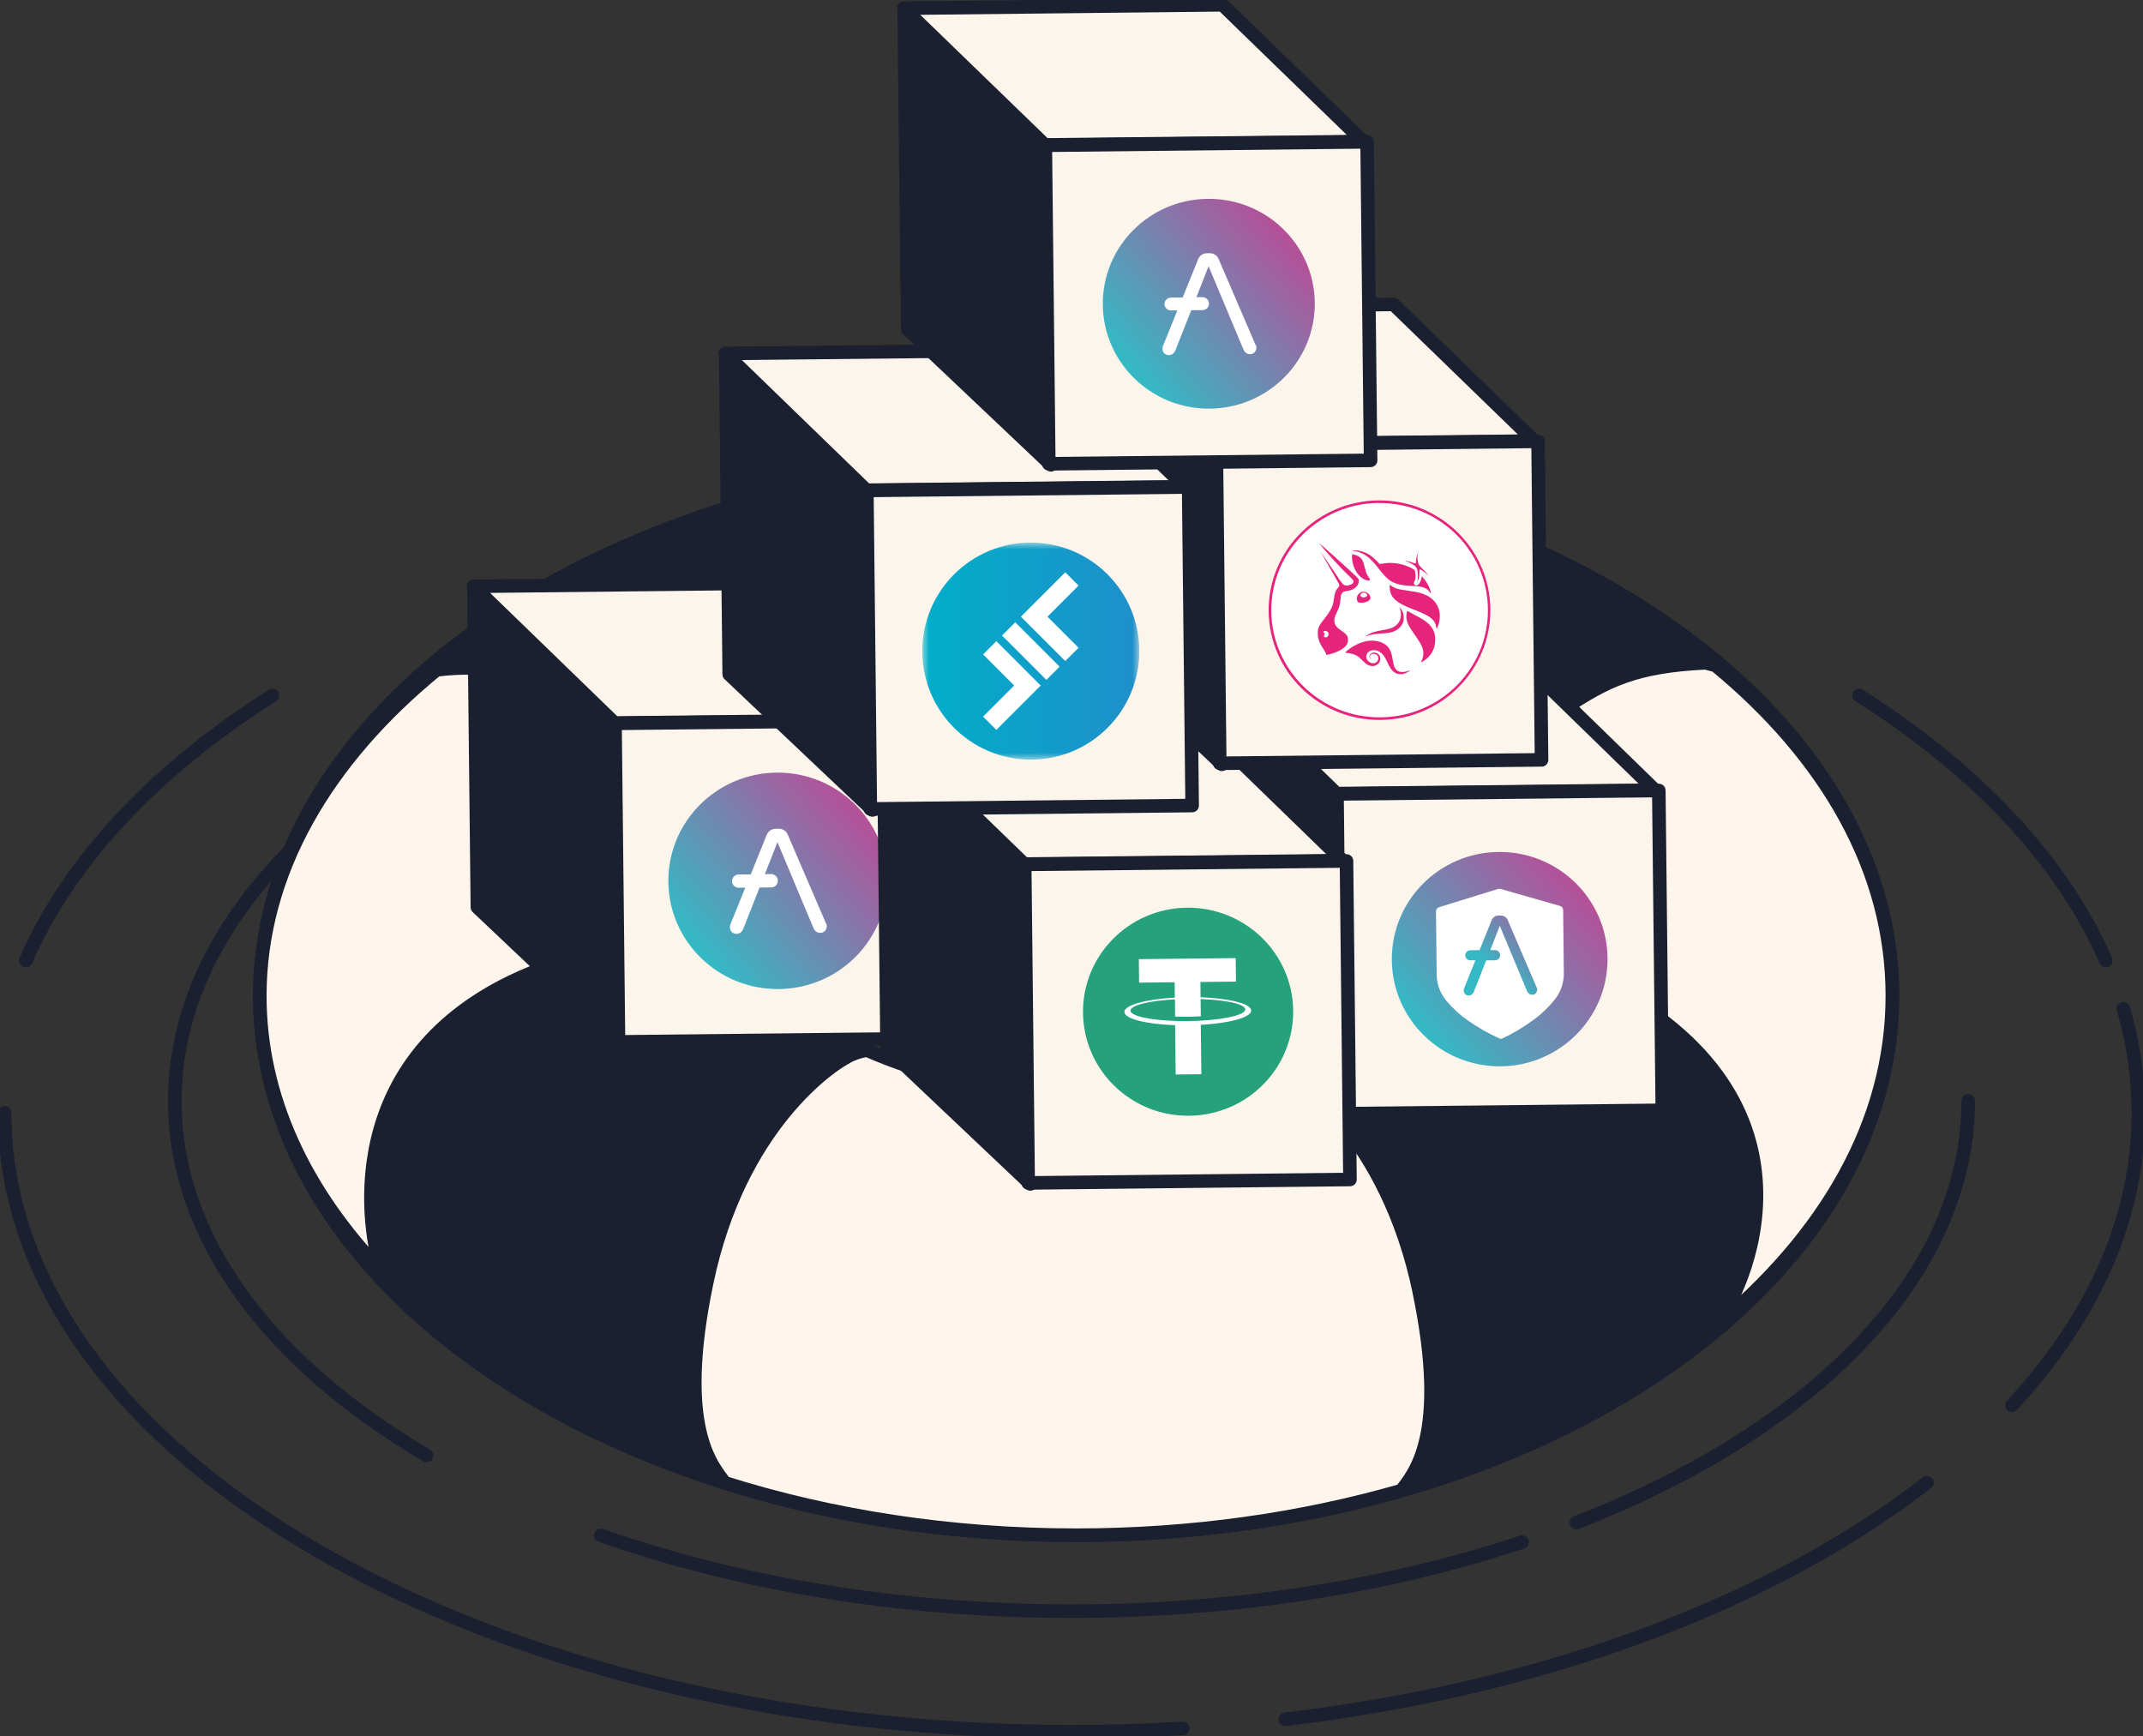 <svg width="158" height="128" viewBox="0 0 158 128" fill="none" xmlns="http://www.w3.org/2000/svg">
<rect x="0" y="0" width="158" height="128" fill="#333333" stroke="none"/>
<g clip-path="url(#clip0_130_876)">
<path d="M87.198 127.421C84.502 127.582 81.765 127.663 79 127.663C35.558 127.663 0.341 107.241 0.341 82.041" stroke="#1B2030" stroke-linecap="round" stroke-linejoin="round"/>
<path d="M142.073 109.302C130.729 118.115 114.026 124.469 94.763 126.747" stroke="#1B2030" stroke-linecap="round" stroke-linejoin="round"/>
<path d="M156.55 74.359C157.278 76.859 157.66 79.426 157.66 82.041C157.66 89.837 154.289 97.181 148.338 103.602" stroke="#1B2030" stroke-linecap="round" stroke-linejoin="round"/>
<path d="M137.069 51.269C145.682 56.733 152.028 63.417 155.263 70.815" stroke="#1B2030" stroke-linecap="round" stroke-linejoin="round"/>
<path d="M20.094 51.269C11.48 56.733 5.134 63.417 1.9 70.815" stroke="#1B2030" stroke-linecap="round" stroke-linejoin="round"/>
<path d="M31.451 107.294C19.958 100.53 12.89 91.319 12.89 81.165C12.89 74.366 16.063 67.986 21.612 62.481" stroke="#1B2030" stroke-linecap="round" stroke-linejoin="round"/>
<path d="M112.215 113.689C102.458 116.923 91.107 118.776 79 118.776C66.274 118.776 54.392 116.727 44.307 113.19" stroke="#1B2030" stroke-linecap="round" stroke-linejoin="round"/>
<path d="M145.11 81.165C145.11 94.081 133.664 105.475 116.226 112.247" stroke="#1B2030" stroke-linecap="round" stroke-linejoin="round"/>
<path d="M79.341 33.649C46.098 33.649 19.154 51.451 19.154 73.416C19.154 95.382 46.098 113.183 79.341 113.183C112.583 113.183 139.527 95.382 139.527 73.416C139.527 51.451 112.583 33.649 79.341 33.649ZM79.341 80.632C66.389 80.632 55.897 73.942 55.897 70.822C55.897 67.703 66.396 61.012 79.341 61.012C92.285 61.012 102.785 67.682 102.785 70.822C102.785 73.672 92.285 80.632 79.341 80.632Z" fill="#1B2030" stroke="#1B2030" stroke-linecap="round" stroke-linejoin="round"/>
<path d="M66.083 45.265C70.141 52.421 69.256 61.066 68.82 62.285L68.711 62.535C71.905 61.611 75.514 61.012 79.347 61.012C82.486 61.012 85.475 61.409 88.213 62.043C87.77 59.678 87.375 51.747 91.161 45.063C93.79 40.434 97.957 37.645 100.687 36.216C94.055 34.552 86.858 33.642 79.34 33.642C71.306 33.642 63.645 34.687 56.639 36.573C59.287 37.934 63.468 40.657 66.083 45.265Z" fill="#FEF6EC" stroke="#1B2030" stroke-linecap="round" stroke-linejoin="round"/>
<path d="M37.621 72.419C46.166 68.242 55.447 70.04 55.447 70.04L55.651 70.007C55.924 69.205 56.046 67.918 55.604 65.863C54.617 61.281 46.718 54.631 43.96 52.684C41.202 50.736 37.859 48.702 32.31 49.369L32.269 49.315C24.043 56.005 19.154 64.354 19.154 73.416C19.154 80.848 22.443 87.802 28.163 93.751C27.516 92.195 24.261 78.955 37.621 72.419Z" fill="#FEF6EC" stroke="#1B2030" stroke-linecap="round" stroke-linejoin="round"/>
<path d="M104.643 95.227C102.253 83.772 95.499 79.117 93.967 78.49C93.517 78.308 93.102 78.214 92.734 78.166C88.935 79.595 84.325 80.626 79.341 80.626C73.437 80.626 68.044 79.231 63.918 77.418C63.591 77.466 63.23 77.56 62.842 77.722C61.303 78.355 54.508 83.031 52.104 94.546C49.857 105.307 52.526 108.083 53.438 109.316C61.283 111.789 70.06 113.177 79.334 113.177C87.859 113.177 95.975 112.004 103.322 109.889C104.242 108.655 106.856 105.866 104.637 95.22L104.643 95.227Z" fill="#FEF6EC" stroke="#1B2030" stroke-linecap="round" stroke-linejoin="round"/>
<path d="M126.501 49.059L125.745 48.863C120.543 49.106 118.384 50.211 115.381 52.199C112.549 54.072 104.058 61.564 103.07 66.287C102.614 68.471 102.764 69.811 103.057 70.627C105.495 69.926 113.407 69.677 119.535 73.214C135.4 82.364 128.006 96.251 126.256 97.976C134.563 91.211 139.52 82.688 139.52 73.416C139.52 64.145 134.658 55.79 126.494 49.059H126.501Z" fill="#FEF6EC" stroke="#1B2030" stroke-linecap="round" stroke-linejoin="round"/>
<path d="M98.572 58.532L88.168 48.414L88.428 72.137L98.995 82.179C98.995 82.179 98.57 58.296 98.572 58.532Z" fill="#1B2030" stroke="#1B2030" stroke-linecap="round" stroke-linejoin="round"/>
<path d="M122.023 58.256L98.541 58.506L88.134 48.392L111.637 48.142L122.023 58.256Z" fill="#FBF5EC" stroke="#1B2030" stroke-linecap="round" stroke-linejoin="round"/>
<path d="M122.301 58.277L98.574 58.53L98.833 82.105L122.559 81.853L122.301 58.277Z" fill="#FBF5EC" stroke="#1B2030" stroke-linecap="round" stroke-linejoin="round"/>
<path d="M110.655 78.61C115.047 78.563 118.568 74.988 118.521 70.624C118.473 66.26 114.874 62.761 110.482 62.807C106.09 62.854 102.569 66.43 102.617 70.793C102.665 75.157 106.264 78.657 110.655 78.61Z" fill="url(#paint0_linear_130_876)"/>
<path d="M115.013 66.785L110.635 65.532C110.573 65.513 110.505 65.513 110.451 65.534L106.101 66.879C105.965 66.922 105.872 67.051 105.873 67.193L105.925 71.962C105.96 72.659 106.233 73.319 106.695 73.842C107.15 74.385 107.687 74.866 108.277 75.266C108.983 75.759 109.744 76.191 110.531 76.548C110.613 76.587 110.715 76.586 110.796 76.545C111.575 76.171 112.319 75.73 113.022 75.215C113.603 74.803 114.122 74.311 114.572 73.758C115.022 73.225 115.28 72.559 115.3 71.862L115.248 67.093C115.246 66.951 115.149 66.824 115.013 66.785Z" fill="white"/>
<path d="M113.302 72.811L111.178 67.867C111.1 67.645 110.895 67.492 110.656 67.494L110.472 67.496C110.234 67.499 110.032 67.656 109.959 67.88L109.084 70.048L108.403 70.055C108.199 70.057 108.031 70.222 108.033 70.431C108.035 70.641 108.2 70.802 108.412 70.799L108.779 70.795L107.944 72.868C107.931 72.915 107.918 72.963 107.918 73.01C107.919 73.112 107.955 73.213 108.023 73.286C108.099 73.36 108.195 73.393 108.297 73.392C108.372 73.391 108.446 73.363 108.507 73.322C108.575 73.274 108.622 73.206 108.655 73.138L109.576 70.8L110.229 70.793C110.434 70.791 110.602 70.627 110.6 70.417C110.597 70.208 110.432 70.04 110.221 70.043L109.874 70.046L110.576 68.253L112.597 73.089C112.632 73.163 112.68 73.223 112.749 73.27C112.81 73.317 112.885 73.336 112.96 73.335C113.062 73.334 113.164 73.299 113.231 73.224C113.299 73.149 113.338 73.047 113.331 72.946C113.33 72.898 113.33 72.851 113.309 72.804L113.302 72.811Z" fill="url(#paint1_linear_130_876)"/>
<path d="M45.341 53.329L34.938 43.251L35.197 66.88L45.763 76.882C45.763 76.882 45.339 53.093 45.341 53.329Z" fill="#1B2030" stroke="#1B2030" stroke-linecap="round" stroke-linejoin="round"/>
<path d="M68.799 53.052L45.31 53.303L34.91 43.222L58.414 42.972L68.799 53.052Z" fill="#FBF5EC" stroke="#1B2030" stroke-linecap="round" stroke-linejoin="round"/>
<path d="M69.07 53.073L45.343 53.326L45.601 76.809L69.327 76.556L69.07 53.073Z" fill="#FBF5EC" stroke="#1B2030" stroke-linecap="round" stroke-linejoin="round"/>
<path d="M57.426 72.915C61.878 72.868 65.447 69.258 65.399 64.852C65.351 60.446 61.703 56.912 57.251 56.959C52.799 57.007 49.229 60.617 49.278 65.023C49.326 69.43 52.974 72.963 57.426 72.915Z" fill="url(#paint2_linear_130_876)"/>
<path d="M60.9 68.08L58.105 61.587C58.007 61.291 57.732 61.092 57.419 61.096L57.181 61.098C56.867 61.101 56.597 61.313 56.505 61.604L55.352 64.46L54.453 64.47C54.188 64.472 53.972 64.69 53.968 64.96C53.971 65.23 54.191 65.443 54.464 65.447L54.947 65.441L53.847 68.162C53.827 68.223 53.814 68.284 53.815 68.344C53.816 68.479 53.858 68.607 53.955 68.707C54.051 68.8 54.181 68.853 54.317 68.845C54.419 68.844 54.514 68.809 54.595 68.747C54.683 68.686 54.743 68.597 54.79 68.503L56.002 65.43L56.867 65.421C57.133 65.418 57.348 65.2 57.352 64.931L57.352 64.917C57.349 64.654 57.129 64.441 56.856 64.437L56.393 64.442L57.321 62.087L59.984 68.441C60.026 68.534 60.095 68.621 60.184 68.681C60.267 68.741 60.363 68.773 60.465 68.772C60.601 68.778 60.73 68.729 60.824 68.627C60.911 68.525 60.964 68.396 60.956 68.262C60.956 68.201 60.948 68.134 60.92 68.08L60.9 68.08Z" fill="white"/>
<path d="M75.546 63.726L65.143 53.648L65.401 77.277L75.967 87.279C75.967 87.279 75.543 63.49 75.546 63.726Z" fill="#1B2030" stroke="#1B2030" stroke-linecap="round" stroke-linejoin="round"/>
<path d="M98.997 63.45L75.514 63.7L65.108 53.619L88.611 53.369L98.997 63.45Z" fill="#FBF5EC" stroke="#1B2030" stroke-linecap="round" stroke-linejoin="round"/>
<path d="M99.274 63.471L75.548 63.723L75.805 87.206L99.531 86.953L99.274 63.471Z" fill="#FBF5EC" stroke="#1B2030" stroke-linecap="round" stroke-linejoin="round"/>
<path d="M87.68 82.254C91.959 82.209 95.39 78.739 95.344 74.504C95.297 70.269 91.791 66.873 87.512 66.918C83.233 66.964 79.802 70.434 79.849 74.669C79.895 78.904 83.401 82.3 87.68 82.254Z" fill="#25A17B"/>
<path fill-rule="evenodd" clip-rule="evenodd" d="M88.536 75.243C88.482 75.244 88.21 75.267 87.597 75.274C87.107 75.279 86.766 75.269 86.644 75.263C84.757 75.203 83.351 74.894 83.347 74.504C83.342 74.113 84.741 73.774 86.626 73.673L86.64 74.94C86.763 74.945 87.117 74.962 87.6 74.957C88.186 74.951 88.478 74.921 88.533 74.92L88.519 73.653C90.399 73.714 91.805 74.022 91.809 74.413C91.813 74.804 90.414 75.142 88.536 75.243ZM88.517 73.525L88.505 72.393L91.126 72.365L91.107 70.633L83.965 70.71L83.984 72.441L86.606 72.413L86.618 73.545C84.488 73.662 82.893 74.097 82.898 74.603C82.904 75.108 84.508 75.502 86.64 75.58L86.68 79.212L88.573 79.192L88.533 75.553C90.663 75.436 92.251 75.002 92.246 74.496C92.24 73.991 90.636 73.597 88.51 73.518" fill="white"/>
<path d="M89.67 32.79L79.267 22.712L79.525 46.342L90.091 56.344C90.091 56.344 89.667 32.554 89.67 32.79Z" fill="#1B2030" stroke="#1B2030" stroke-linecap="round" stroke-linejoin="round"/>
<path d="M113.128 32.514L89.645 32.764L79.239 22.69L102.742 22.44L113.128 32.514Z" fill="#FBF5EC" stroke="#1B2030" stroke-linecap="round" stroke-linejoin="round"/>
<path d="M113.398 32.535L89.672 32.788L89.929 56.27L113.656 56.017L113.398 32.535Z" fill="#FBF5EC" stroke="#1B2030" stroke-linecap="round" stroke-linejoin="round"/>
<path d="M101.798 53.073C106.314 53.025 109.935 49.363 109.886 44.894C109.837 40.424 106.136 36.84 101.621 36.888C97.105 36.936 93.484 40.599 93.533 45.068C93.582 49.537 97.282 53.122 101.798 53.073Z" fill="white"/>
<path d="M101.798 53.073C101.246 53.079 100.694 53.031 100.148 52.929C98.579 52.629 97.134 51.876 95.992 50.77C95.235 50.036 94.633 49.174 94.214 48.214C93.997 47.725 93.835 47.221 93.721 46.703C93.484 45.628 93.472 44.523 93.685 43.442C93.885 42.402 94.296 41.414 94.885 40.532C95.756 39.222 96.998 38.191 98.448 37.562C98.943 37.348 99.451 37.188 99.975 37.074C101.061 36.84 102.178 36.828 103.27 37.039C104.32 37.237 105.319 37.644 106.204 38.227C107.527 39.09 108.569 40.318 109.204 41.754C109.421 42.243 109.583 42.747 109.697 43.265C109.934 44.34 109.946 45.446 109.733 46.526C109.533 47.566 109.122 48.554 108.533 49.437C107.662 50.746 106.42 51.777 104.97 52.406C104.475 52.62 103.966 52.781 103.443 52.894C102.9 53.008 102.349 53.067 101.798 53.073ZM101.622 37.077C101.084 37.083 100.54 37.142 100.017 37.256C98.998 37.475 98.029 37.89 97.178 38.479C95.9 39.348 94.913 40.572 94.323 41.986C94.124 42.467 93.972 42.967 93.876 43.474C93.669 44.527 93.681 45.612 93.911 46.661C94.133 47.669 94.552 48.629 95.147 49.471C96.025 50.736 97.261 51.713 98.691 52.298C99.177 52.495 99.682 52.644 100.194 52.74C101.258 52.944 102.354 52.932 103.414 52.706C104.433 52.486 105.402 52.071 106.254 51.489C107.531 50.62 108.518 49.396 109.109 47.981C109.308 47.501 109.459 47.001 109.556 46.494C109.762 45.441 109.75 44.356 109.521 43.307C109.299 42.299 108.88 41.339 108.285 40.497C107.406 39.232 106.17 38.255 104.74 37.67C104.255 37.473 103.749 37.324 103.238 37.228C102.705 37.126 102.167 37.078 101.629 37.084L101.622 37.077Z" fill="#E7247B"/>
<path d="M99.816 40.614C99.687 40.595 99.68 40.595 99.741 40.581C99.938 40.565 100.129 40.577 100.32 40.629C100.764 40.725 101.169 40.99 101.603 41.458L101.72 41.584L101.883 41.556C102.549 41.434 103.231 41.514 103.853 41.777C104.011 41.843 104.161 41.929 104.299 42.029C104.32 42.083 104.334 42.143 104.341 42.197C104.385 42.48 104.367 42.702 104.281 42.865C104.234 42.953 104.234 42.98 104.262 43.06C104.297 43.121 104.359 43.167 104.434 43.166C104.577 43.165 104.731 42.934 104.802 42.61L104.828 42.481L104.883 42.542C105.2 42.889 105.45 43.365 105.495 43.701L105.51 43.789L105.454 43.708C105.378 43.588 105.275 43.481 105.151 43.401C104.939 43.269 104.72 43.224 104.134 43.197C103.603 43.175 103.303 43.131 103.002 43.04C102.497 42.884 102.236 42.664 101.628 41.895C101.448 41.648 101.241 41.421 101.021 41.208C100.643 40.861 100.273 40.683 99.803 40.614L99.816 40.614Z" fill="#E7247B"/>
<path d="M104.414 41.34C104.412 41.158 104.451 40.982 104.517 40.813C104.53 40.779 104.55 40.745 104.57 40.712C104.571 40.745 104.557 40.772 104.544 40.8C104.498 40.975 104.493 41.157 104.53 41.339C104.573 41.615 104.594 41.655 104.89 41.948C105.028 42.088 105.193 42.262 105.249 42.335L105.352 42.469L105.249 42.369C105.091 42.229 104.926 42.103 104.755 41.99C104.713 41.97 104.707 41.97 104.68 41.991C104.653 42.018 104.653 42.052 104.648 42.227C104.651 42.497 104.612 42.672 104.519 42.849C104.472 42.943 104.465 42.923 104.505 42.815C104.538 42.734 104.538 42.7 104.535 42.437C104.529 41.912 104.466 41.784 104.089 41.566C103.994 41.513 103.836 41.434 103.74 41.394C103.679 41.375 103.624 41.348 103.569 41.315C103.747 41.347 103.917 41.399 104.088 41.458C104.307 41.537 104.341 41.55 104.368 41.536C104.389 41.536 104.395 41.482 104.4 41.327L104.414 41.34Z" fill="#E7247B"/>
<path d="M100.087 42.289C99.824 41.935 99.655 41.391 99.684 40.98L99.696 40.852L99.758 40.864C99.894 40.89 100.031 40.942 100.154 41.008C100.401 41.154 100.512 41.348 100.626 41.852C100.662 42 100.705 42.168 100.726 42.222C100.796 42.376 100.879 42.524 100.976 42.657C101.045 42.758 100.998 42.806 100.848 42.794C100.616 42.776 100.301 42.564 100.093 42.289L100.087 42.289Z" fill="#E7247B"/>
<path d="M104.133 44.901C102.909 44.429 102.468 44.009 102.46 43.294C102.46 43.234 102.459 43.166 102.465 43.106C102.499 43.126 102.54 43.152 102.568 43.179C102.815 43.372 103.095 43.456 103.866 43.556C104.316 43.618 104.575 43.67 104.807 43.741C105.559 43.976 106.021 44.47 106.137 45.142C106.167 45.398 106.156 45.654 106.104 45.904C106.065 46.06 105.946 46.337 105.912 46.344C105.905 46.345 105.891 46.311 105.891 46.264C105.867 45.995 105.735 45.747 105.522 45.58C105.275 45.374 104.939 45.209 104.119 44.894L104.133 44.901Z" fill="#E7247B"/>
<path d="M103.277 45.112C103.262 45.025 103.241 44.944 103.212 44.857L103.177 44.763L103.239 44.83C103.329 44.93 103.398 45.05 103.441 45.185C103.483 45.299 103.49 45.332 103.492 45.521C103.494 45.703 103.495 45.743 103.455 45.852C103.402 46.007 103.315 46.143 103.201 46.259C102.978 46.484 102.694 46.615 102.279 46.666C102.204 46.674 102 46.696 101.81 46.705C101.347 46.737 101.041 46.787 100.763 46.885C100.736 46.898 100.709 46.905 100.682 46.906C100.668 46.892 100.857 46.782 101.013 46.707C101.23 46.603 101.447 46.54 101.93 46.454C102.167 46.411 102.419 46.361 102.48 46.341C103.07 46.152 103.371 45.684 103.27 45.112L103.277 45.112Z" fill="#E7247B"/>
<path d="M103.853 46.09C103.686 45.748 103.648 45.411 103.733 45.1C103.739 45.067 103.759 45.039 103.766 45.039C103.794 45.053 103.828 45.066 103.855 45.086C103.931 45.132 104.081 45.218 104.485 45.429C104.985 45.694 105.273 45.899 105.467 46.133C105.639 46.347 105.758 46.595 105.801 46.864C105.831 47.106 105.82 47.349 105.775 47.586C105.665 48.085 105.343 48.513 104.896 48.761C104.856 48.788 104.808 48.809 104.768 48.823C104.781 48.775 104.794 48.728 104.821 48.687C104.967 48.389 104.984 48.052 104.865 47.743C104.794 47.542 104.649 47.288 104.358 46.873C104.019 46.384 103.936 46.257 103.853 46.083L103.853 46.09Z" fill="#E7247B"/>
<path d="M99.284 47.998C99.736 47.616 100.291 47.341 100.808 47.254C101.073 47.218 101.338 47.222 101.605 47.279C101.932 47.357 102.227 47.542 102.386 47.763C102.538 47.977 102.602 48.165 102.674 48.589C102.703 48.757 102.732 48.919 102.74 48.959C102.79 49.174 102.894 49.349 103.01 49.435C103.203 49.574 103.536 49.578 103.862 49.446C103.896 49.432 103.93 49.418 103.97 49.411C103.984 49.425 103.822 49.534 103.707 49.589C103.571 49.665 103.422 49.7 103.265 49.702C102.966 49.705 102.719 49.559 102.511 49.251C102.435 49.124 102.366 48.99 102.303 48.856C102.079 48.366 101.969 48.219 101.715 48.053C101.503 47.914 101.23 47.89 101 47.994C100.769 48.104 100.67 48.381 100.782 48.609C100.803 48.65 100.823 48.683 100.851 48.716C100.947 48.81 101.071 48.876 101.2 48.895C101.405 48.919 101.594 48.776 101.619 48.573C101.619 48.553 101.618 48.54 101.618 48.52C101.617 48.371 101.561 48.291 101.411 48.225C101.212 48.14 101.002 48.243 101.004 48.425C101.005 48.499 101.047 48.566 101.122 48.585C101.177 48.605 101.177 48.612 101.136 48.599C100.951 48.56 100.908 48.345 101.056 48.202C101.231 48.025 101.593 48.102 101.718 48.336C101.774 48.471 101.776 48.612 101.736 48.747C101.637 49.011 101.339 49.156 101.039 49.085C100.834 49.033 100.752 48.98 100.497 48.734C100.063 48.3 99.892 48.214 99.278 48.126L99.162 48.107L99.297 47.991L99.284 47.998Z" fill="#E7247B"/>
<path fill-rule="evenodd" clip-rule="evenodd" d="M97.463 40.303C98.919 42.012 99.633 42.598 99.743 42.745C99.833 42.865 99.8 42.98 99.652 43.069C99.543 43.124 99.421 43.159 99.299 43.174C99.19 43.175 99.081 43.129 98.998 43.049C98.936 42.996 98.701 42.648 98.147 41.825C97.725 41.189 97.372 40.667 97.359 40.654C97.359 40.654 97.606 41.09 98.101 41.96C98.58 42.791 98.747 43.086 98.747 43.126C98.748 43.207 98.728 43.248 98.627 43.363C98.459 43.547 98.386 43.757 98.344 44.188C98.287 44.667 98.121 45.013 97.658 45.597C97.389 45.944 97.343 46.005 97.276 46.14C97.196 46.289 97.157 46.458 97.159 46.627C97.147 46.829 97.177 47.031 97.247 47.225C97.317 47.427 97.421 47.621 97.546 47.795C97.691 48.016 97.775 48.177 97.775 48.237C97.776 48.291 97.783 48.291 98.007 48.235C98.536 48.108 98.97 47.895 99.205 47.636C99.353 47.473 99.386 47.385 99.384 47.169C99.382 47.028 99.382 46.994 99.34 46.913C99.277 46.779 99.16 46.673 98.907 46.5C98.571 46.282 98.426 46.101 98.389 45.852C98.353 45.65 98.385 45.502 98.572 45.123C98.758 44.723 98.804 44.554 98.833 44.156C98.851 43.9 98.877 43.798 98.951 43.717C99.025 43.628 99.099 43.601 99.29 43.572C99.602 43.528 99.806 43.445 99.967 43.288C100.102 43.179 100.175 43.017 100.173 42.841L100.172 42.7L100.096 42.606C99.8 42.279 97.27 40.028 97.249 40.029C97.249 40.029 97.339 40.149 97.463 40.289L97.463 40.303ZM97.924 46.875C97.991 46.759 97.955 46.618 97.838 46.545C97.736 46.479 97.573 46.514 97.574 46.602C97.574 46.629 97.588 46.649 97.622 46.662C97.677 46.689 97.684 46.722 97.637 46.79C97.59 46.858 97.598 46.919 97.653 46.958C97.735 47.025 97.857 46.983 97.917 46.875L97.924 46.875Z" fill="#E7247B"/>
<path fill-rule="evenodd" clip-rule="evenodd" d="M100.38 43.641C100.218 43.703 100.096 43.839 100.051 44.008C100.025 44.109 100.04 44.278 100.081 44.331C100.151 44.418 100.212 44.438 100.382 44.436C100.716 44.432 101.007 44.288 101.039 44.105C101.065 43.957 100.933 43.756 100.755 43.67C100.632 43.624 100.503 43.612 100.373 43.641L100.38 43.641ZM100.778 43.94C100.832 43.865 100.804 43.785 100.715 43.738C100.544 43.639 100.293 43.722 100.294 43.884C100.295 43.965 100.426 44.045 100.548 44.043C100.637 44.042 100.718 44.008 100.772 43.947L100.778 43.94Z" fill="#E7247B"/>
<path d="M63.909 36.158L53.506 26.08L53.764 49.709L64.33 59.711C64.33 59.711 63.906 35.922 63.909 36.158Z" fill="#1B2030" stroke="#1B2030" stroke-linecap="round" stroke-linejoin="round"/>
<path d="M87.367 35.889L63.878 36.139L53.478 26.058L76.981 25.808L87.367 35.889Z" fill="#FBF5EC" stroke="#1B2030" stroke-linecap="round" stroke-linejoin="round"/>
<path d="M87.637 35.903L63.911 36.156L64.168 59.638L87.895 59.385L87.637 35.903Z" fill="#FBF5EC" stroke="#1B2030" stroke-linecap="round" stroke-linejoin="round"/>
<path d="M77.066 10.711L66.663 0.633L66.922 24.262L77.487 34.264C77.487 34.264 77.064 10.475 77.066 10.711Z" fill="#1B2030" stroke="#1B2030" stroke-linecap="round" stroke-linejoin="round"/>
<path d="M100.517 10.435L77.035 10.685L66.628 0.605L90.132 0.354L100.517 10.435Z" fill="#FBF5EC" stroke="#1B2030" stroke-linecap="round" stroke-linejoin="round"/>
<path d="M100.794 10.456L77.068 10.709L77.325 34.191L101.052 33.938L100.794 10.456Z" fill="#FBF5EC" stroke="#1B2030" stroke-linecap="round" stroke-linejoin="round"/>
<path d="M89.208 30.126C93.523 30.08 96.984 26.58 96.937 22.309C96.89 18.038 93.354 14.613 89.038 14.659C84.723 14.704 81.262 18.204 81.309 22.476C81.356 26.747 84.892 30.172 89.208 30.126Z" fill="url(#paint3_linear_130_876)"/>
<path d="M92.576 25.439L89.867 19.144C89.771 18.858 89.505 18.665 89.201 18.668L88.97 18.67C88.667 18.674 88.405 18.879 88.316 19.161L87.198 21.929L86.326 21.939C86.069 21.942 85.86 22.153 85.856 22.414C85.859 22.675 86.073 22.882 86.337 22.886L86.805 22.881L85.739 25.518C85.719 25.577 85.707 25.636 85.707 25.695C85.709 25.826 85.75 25.949 85.843 26.046C85.937 26.137 86.063 26.188 86.195 26.18C86.294 26.179 86.386 26.145 86.464 26.085C86.549 26.026 86.608 25.94 86.653 25.848L87.828 22.87L88.666 22.861C88.924 22.858 89.133 22.647 89.136 22.386L89.136 22.373C89.133 22.118 88.92 21.911 88.656 21.907L88.207 21.912L89.106 19.629L91.688 25.788C91.729 25.879 91.796 25.963 91.882 26.021C91.962 26.079 92.055 26.111 92.154 26.11C92.286 26.115 92.411 26.068 92.502 25.969C92.587 25.87 92.638 25.745 92.63 25.615C92.63 25.556 92.622 25.491 92.596 25.439L92.576 25.439Z" fill="white"/>
<g clip-path="url(#clip1_130_876)">
<mask id="mask0_130_876" style="mask-type:luminance" maskUnits="userSpaceOnUse" x="68" y="40" width="16" height="16">
<path d="M84 40H68V56H84V40Z" fill="white"/>
</mask>
<g mask="url(#mask0_130_876)">
<path d="M76 56C80.418 56 84 52.418 84 48C84 43.582 80.418 40 76 40C71.582 40 68 43.582 68 48C68 52.418 71.582 56 76 56Z" fill="url(#paint4_linear_130_876)"/>
<path d="M79.519 43.17L78.54 42.192L75.27 45.462L78.54 48.733L79.519 47.754L77.228 45.462L79.519 43.17ZM76.73 50.538L73.46 47.267L72.481 48.246L74.773 50.538L72.481 52.83L73.46 53.808L76.73 50.538ZM74.852 45.876L78.123 49.147L77.148 50.122L73.877 46.851L74.852 45.876Z" fill="white"/>
</g>
</g>
</g>
<defs>
<linearGradient id="paint0_linear_130_876" x1="116.403" y1="65.694" x2="104.73" y2="75.838" gradientUnits="userSpaceOnUse">
<stop stop-color="#B45199"/>
<stop offset="1" stop-color="#34B9C5"/>
</linearGradient>
<linearGradient id="paint1_linear_130_876" x1="116.175" y1="69.576" x2="112.418" y2="73.676" gradientUnits="userSpaceOnUse">
<stop stop-color="#B45199"/>
<stop offset="1" stop-color="#34B9C5"/>
</linearGradient>
<linearGradient id="paint2_linear_130_876" x1="63.364" y1="59.947" x2="51.484" y2="70.062" gradientUnits="userSpaceOnUse">
<stop stop-color="#B45199"/>
<stop offset="1" stop-color="#34B9C5"/>
</linearGradient>
<linearGradient id="paint3_linear_130_876" x1="94.846" y1="17.549" x2="83.488" y2="27.351" gradientUnits="userSpaceOnUse">
<stop stop-color="#B45199"/>
<stop offset="1" stop-color="#34B9C5"/>
</linearGradient>
<linearGradient id="paint4_linear_130_876" x1="68" y1="48" x2="84" y2="48" gradientUnits="userSpaceOnUse">
<stop stop-color="#01AEC9"/>
<stop offset="1" stop-color="#1E8FCA"/>
</linearGradient>
<clipPath id="clip0_130_876">
<rect width="158" height="128" fill="white"/>
</clipPath>
<clipPath id="clip1_130_876">
<rect width="16" height="16" fill="white" transform="translate(68 40)"/>
</clipPath>
</defs>
</svg>
